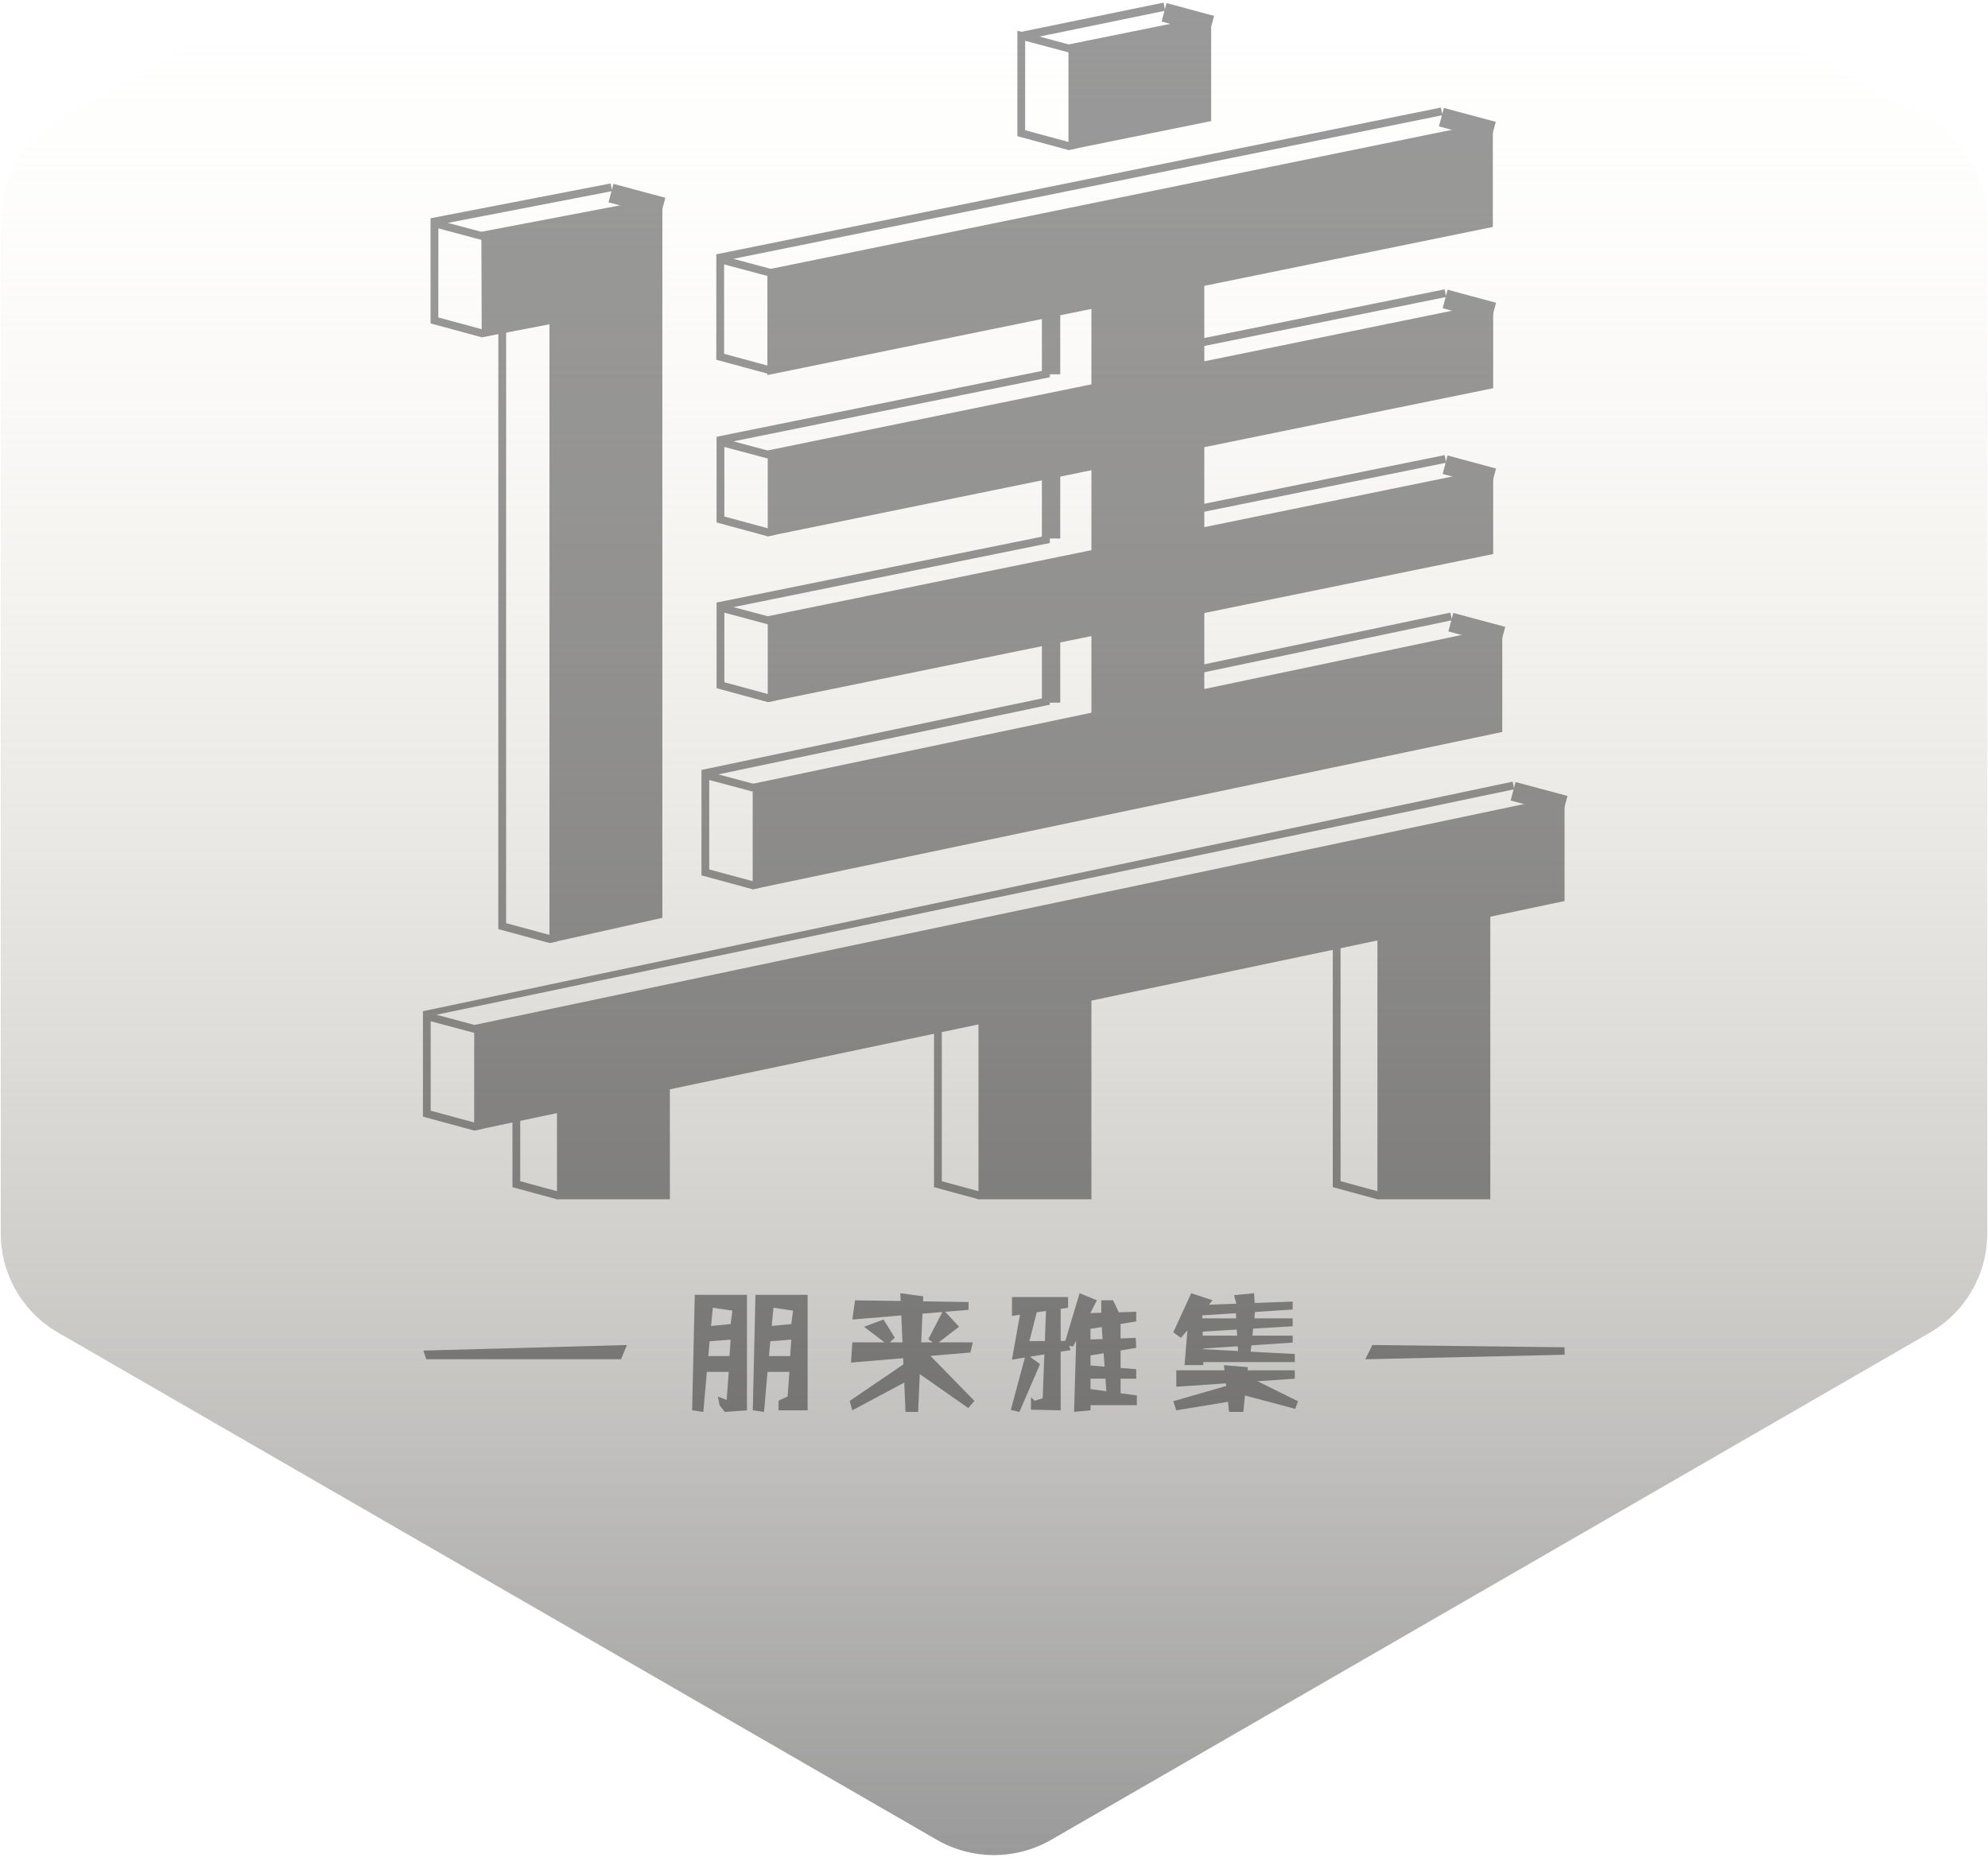 <?xml version="1.0" encoding="UTF-8"?>
<svg width="52px" height="49px" viewBox="0 0 52 49" version="1.1" xmlns="http://www.w3.org/2000/svg" xmlns:xlink="http://www.w3.org/1999/xlink">
    <!-- Generator: Sketch 54.1 (76490) - https://sketchapp.com -->
    <title>美食</title>
    <desc>Created with Sketch.</desc>
    <defs>
        <linearGradient x1="50%" y1="17.864%" x2="50%" y2="100%" id="linearGradient-1">
            <stop stop-color="#FAF6EA" stop-opacity="0" offset="0%"></stop>
            <stop stop-color="#999999" offset="100%"></stop>
        </linearGradient>
        <path d="M31.5,0.866 L54.481,14.134 C55.409,14.67 55.981,15.66 55.981,16.732 L55.981,43.268 C55.981,44.34 55.409,45.33 54.481,45.866 L31.5,59.134 C30.572,59.67 29.428,59.67 28.5,59.134 L5.519,45.866 C4.591,45.33 4.019,44.34 4.019,43.268 L4.019,16.732 C4.019,15.66 4.591,14.67 5.519,14.134 L28.5,0.866 C29.428,0.33 30.572,0.33 31.5,0.866 Z" id="path-2"></path>
    </defs>
    <g id="首页-固定组件-分类/搜索" stroke="none" stroke-width="1" fill="none" fill-rule="evenodd">
        <g id="美食" transform="translate(-4, -11)">
            <mask id="mask-3" fill="white">
                <use xlink:href="#path-2"></use>
            </mask>
            <use id="多边形" fill="url(#linearGradient-1)" xlink:href="#path-2"></use>
            <g id="分组-3" opacity="0.4" mask="url(#mask-3)">
                <g transform="translate(15, 11)">
                    <g id="分组">
                        <path d="M0.265,5.71 L4.972,4.8 L5.004,4.966 L5.046,4.811 L6.404,5.174 L6.274,5.657 L4.916,5.293 L4.994,5.004 L0.715,5.831 L2.195,6.227 L2.143,6.424 L0.466,5.975 L0.465,8.306 L1.833,8.676 L1.804,8.782 L1.601,8.825 L0.262,8.461 L0.262,5.709 L0.265,5.71 Z" id="合并形状" fill="#000000" fill-rule="nonzero"></path>
                        <path d="M3.577,24.63 L3.374,24.673 L2.034,24.309 L2.035,8.109 L2.239,8.375 L2.238,24.153 L3.605,24.524 L3.577,24.63 Z" id="合并形状" fill="#000000" fill-rule="nonzero"></path>
                        <path d="M15.72,0.832 L19.436,0.068 L19.469,0.247 L19.513,0.08 L20.757,0.416 L20.627,0.899 L19.384,0.563 L19.458,0.285 L16.189,0.957 L17.544,1.32 L17.492,1.516 L15.815,1.068 L15.814,3.407 L17.182,3.778 L17.153,3.884 L16.95,3.926 L15.611,3.563 L15.611,0.803 L15.72,0.832 Z" id="合并形状" fill="#000000" fill-rule="nonzero"></path>
                        <path d="M7.74,6.653 L26.69,2.814 L26.724,2.986 L26.767,2.824 L28.125,3.188 L27.996,3.671 L26.638,3.307 L26.716,3.017 L8.182,6.772 L9.67,7.17 L9.617,7.366 L7.94,6.917 L7.94,9.257 L9.307,9.628 L9.279,9.733 L9.076,9.776 L7.736,9.413 L7.737,6.653 L7.74,6.653 Z" id="合并形状" fill="#000000" fill-rule="nonzero"></path>
                        <path d="M8.89,23.224 L8.687,23.267 L7.348,22.903 L7.348,20.143 L9.281,20.66 L9.229,20.856 L7.552,20.408 L7.551,22.748 L8.919,23.118 L8.89,23.224 Z M28.372,16.401 L28.243,16.884 L26.885,16.52 L27.014,16.037 L28.372,16.401 Z M16.46,18.23 L16.46,18.438 L7.387,20.345 L7.348,20.145 L16.46,18.23 Z M17.89,17.929 L26.938,16.028 L26.977,16.228 L17.878,18.14 L17.89,17.929 Z" id="合并形状" fill="#000000" fill-rule="nonzero"></path>
                        <polygon id="路径-63" fill="#000000" fill-rule="nonzero" points="16.253 16.752 16.733 16.752 16.733 18.384 16.253 18.384"></polygon>
                        <path d="M7.743,11.428 L16.461,9.662 L16.461,9.665 L16.461,9.87 L8.184,11.547 L9.677,11.946 L9.624,12.142 L7.947,11.694 L7.947,13.514 L9.314,13.884 L9.285,13.99 L9.082,14.033 L7.743,13.669 L7.743,11.429 Z M26.813,7.773 L17.88,9.583 L17.891,9.372 L26.788,7.57 L26.821,7.741 L26.864,7.58 L28.132,7.921 L28.002,8.404 L26.735,8.063 L26.813,7.773 Z" id="合并形状" fill="#000000" fill-rule="nonzero"></path>
                        <path d="M7.743,15.765 L16.461,13.999 L16.461,14.207 L8.184,15.884 L9.677,16.283 L9.624,16.479 L7.947,16.03 L7.947,17.85 L9.314,18.221 L9.285,18.327 L9.082,18.37 L7.743,18.006 L7.743,15.766 Z M26.813,12.11 L17.901,13.915 L17.908,13.776 L17.561,13.776 L26.788,11.907 L26.821,12.078 L26.864,11.917 L28.132,12.258 L28.002,12.741 L26.735,12.4 L26.813,12.11 Z" id="合并形状" fill="#000000" fill-rule="nonzero"></path>
                        <polygon id="路径-63" fill="#000000" fill-rule="nonzero" points="16.253 12.456 16.733 12.456 16.733 14.089 16.253 14.089"></polygon>
                        <path d="M1.605,29.536 L1.402,29.579 L0.063,29.216 L0.063,26.455 L1.996,26.973 L1.944,27.168 L0.266,26.72 L0.266,29.06 L1.634,29.431 L1.605,29.536 Z M30.001,20.825 L29.872,21.308 L28.514,20.944 L28.643,20.461 L30.001,20.825 Z M0.265,26.581 L0.063,26.457 L28.567,20.451 L28.606,20.651 L0.265,26.581 Z" id="合并形状" fill="#000000" fill-rule="nonzero"></path>
                        <path d="M3.773,31.335 L3.57,31.378 L2.404,31.061 L2.404,28.973 L2.608,29.239 L2.608,30.905 L3.801,31.23 L3.773,31.335 Z" id="合并形状" fill="#000000" fill-rule="nonzero"></path>
                        <path d="M14.799,31.336 L14.597,31.378 L13.431,31.061 L13.431,26.391 L13.635,26.657 L13.635,30.905 L14.828,31.23 L14.799,31.336 Z" id="合并形状" fill="#000000" fill-rule="nonzero"></path>
                        <path d="M25.23,31.334 L25.027,31.377 L23.861,31.06 L23.862,24.185 L24.065,24.45 L24.065,30.904 L25.258,31.229 L25.23,31.334 Z" id="合并形状" fill="#000000" fill-rule="nonzero"></path>
                        <polygon id="路径-63" fill="#000000" fill-rule="nonzero" points="16.253 8.161 16.733 8.161 16.733 9.793 16.253 9.793"></polygon>
                        <path d="M20.501,7.479 L20.501,9.453 L28.057,7.91 L28.057,10.157 L20.501,11.7 L20.501,13.792 L28.057,12.249 L28.057,14.496 L20.501,16.039 L20.501,18.027 L28.295,16.39 L28.295,19.151 L8.688,23.268 L8.688,20.507 L17.548,18.647 L17.548,16.642 L9.082,18.371 L9.082,16.123 L17.548,14.395 L17.548,12.303 L9.082,14.032 L9.082,11.785 L17.548,10.056 L17.548,8.082 L9.073,9.813 L9.073,7.052 L28.048,3.177 L28.048,5.938 L20.501,7.479 Z M6.325,7.92 L6.325,24.014 L3.372,24.673 L3.372,8.485 L1.6,8.825 L1.591,6.064 L6.326,5.162 L6.326,7.919 L6.325,7.92 Z M17.548,26.18 L17.548,31.378 L14.594,31.378 L14.594,26.802 L6.522,28.501 L6.522,31.378 L3.569,31.378 L3.569,29.123 L1.403,29.579 L1.403,26.818 L29.924,20.814 L29.924,23.575 L27.982,23.984 L27.982,31.378 L25.029,31.378 L25.029,24.606 L17.548,26.18 Z M16.948,1.163 L20.68,0.408 L20.68,3.168 L16.948,3.924 L16.948,1.163 Z" id="Combined-Shape" fill="#000000"></path>
                    </g>
                    <g id="分组-2" transform="translate(0.076, 33.835)">
                        <path d="M7.097,0.042 L8.462,0.042 L8.462,3.064 L7.882,3.106 L7.745,2.93 L7.702,2.704 L7.931,2.793 L7.986,2.059 L7.413,2.059 L7.321,3.106 L7.028,3.064 L7.097,0.042 Z M7.569,0.38 L7.523,0.857 L8.035,0.808 L8.081,0.456 L7.569,0.38 Z M7.485,1.258 L7.451,1.646 L8.005,1.646 L8.035,1.215 L7.485,1.258 Z M8.684,0.042 L10.049,0.042 L10.049,3.064 L9.289,3.064 L9.289,2.81 L9.525,2.704 L9.573,2.059 L9,2.059 L8.908,3.106 L8.615,3.064 L8.684,0.042 Z M9.156,0.38 L9.11,0.857 L9.622,0.808 L9.668,0.456 L9.156,0.38 Z M9.072,1.258 L9.038,1.646 L9.592,1.646 L9.622,1.215 L9.072,1.258 Z M13.262,1.64 L14.412,2.819 L14.251,3.005 L12.983,2.116 L12.939,3.106 L12.609,3.106 L12.576,2.339 L11.218,3.064 L11.149,2.819 L12.555,1.862 L12.548,1.7 L11.183,1.815 L11.218,1.287 L12.061,1.287 L11.526,0.878 L12.034,0.689 L12.33,1.165 L12.198,1.287 L12.53,1.287 L12.499,0.582 L11.218,0.689 L11.289,0.186 L12.483,0.204 L12.474,4.54747351e-13 L13.073,0.081 L13.067,0.213 L14.258,0.232 L14.258,0.436 L13.648,0.486 L14.01,0.878 L13.476,1.287 L14.37,1.287 L14.305,1.553 L13.262,1.64 Z M13.02,1.287 L13.322,1.287 L13.206,1.203 L13.574,0.493 L13.053,0.536 L13.02,1.287 Z M18.189,0.499 L18.644,0.485 L18.644,0.738 L18.235,0.805 L18.235,1.183 L18.631,1.169 L18.644,1.43 L18.235,1.498 L18.235,1.955 L18.644,1.989 L18.644,2.237 L18.235,2.237 L18.235,2.617 L18.661,2.675 L18.661,2.929 L17.449,2.929 L17.449,3.063 L17.019,3.106 C17.019,3.106 17.037,2.484 17.073,1.24 C17.019,1.344 16.992,1.396 16.992,1.396 L16.889,1.375 C16.9,1.407 16.913,1.445 16.929,1.489 C16.929,1.489 16.842,1.503 16.668,1.532 L16.668,3.064 L15.89,3.048 L15.891,2.728 C15.891,2.728 15.924,2.757 15.991,2.814 C15.991,2.814 16.06,2.792 16.198,2.747 C16.198,2.747 16.212,2.365 16.241,1.601 C16.13,1.619 16.005,1.639 15.866,1.662 L16.128,1.857 C15.768,2.69 15.588,3.106 15.588,3.106 L15.364,3.053 L15.732,1.684 C15.626,1.701 15.514,1.719 15.394,1.739 C15.394,1.739 15.463,1.347 15.603,0.564 L15.394,0.595 L15.394,0.101 L16.862,0.101 L16.862,0.38 L16.668,0.408 L16.668,1.248 C16.707,1.248 16.748,1.248 16.79,1.248 L17.163,1.77635684e-15 C17.465,0.124 17.616,0.186 17.616,0.186 C17.555,0.304 17.498,0.413 17.446,0.514 L17.446,0.52 L17.73,0.512 L17.73,0.186 L18.037,0.186 L18.189,0.499 Z M17.742,0.885 L17.447,0.933 L17.447,1.211 L17.765,1.2 L17.742,0.885 Z M17.791,1.571 L17.448,1.628 L17.448,1.891 L17.817,1.921 L17.791,1.571 Z M17.839,2.237 L17.448,2.237 L17.449,2.509 L17.863,2.566 L17.839,2.237 Z M16.284,0.464 L16.042,0.5 L15.85,1.254 C15.85,1.254 15.985,1.253 16.255,1.251 C16.263,1.017 16.273,0.754 16.284,0.464 Z M21.817,2.303 L22.876,2.827 L22.804,3.026 L21.489,2.676 L21.445,3.106 L21.073,3.106 L21.044,2.842 L19.693,3.064 L19.613,2.827 L20.998,2.427 L20.99,2.359 L19.693,2.448 L19.693,2.017 L20.952,2.017 L20.937,1.882 L21.564,1.935 L21.556,2.017 L22.791,2.017 L22.791,2.237 L21.817,2.303 Z M21.744,0.256 L22.736,0.219 L22.736,0.426 L21.751,0.491 L21.733,0.658 L22.736,0.658 C22.736,0.796 22.736,0.865 22.736,0.865 L21.703,0.927 L21.683,1.111 L22.736,1.111 C22.736,1.232 22.736,1.292 22.736,1.292 L21.655,1.364 L21.637,1.53 L22.791,1.591 L22.791,1.802 L20.398,1.802 L20.4,1.882 L19.908,1.882 L19.983,0.97 L19.815,1.169 L19.613,1.025 L20.083,-3.05533376e-13 L20.642,0.186 L20.545,0.301 L21.264,0.274 L21.202,0.052 C21.551,0.017 21.726,-1.13686838e-13 21.726,-1.13686838e-13 L21.744,0.256 Z M21.251,0.523 L20.371,0.581 L20.373,0.658 L21.259,0.658 L21.251,0.523 Z M21.275,0.952 L20.381,1.005 L20.383,1.111 L21.284,1.111 L21.275,0.952 Z M21.3,1.388 L20.39,1.449 L20.391,1.464 L21.307,1.512 L21.3,1.388 Z" id="合并形状" fill="#000000"></path>
                        <polygon id="路径-64" fill="#000000" points="0.072 1.727 5.169 1.727 5.323 1.356 -6.1817218e-13 1.501"></polygon>
                        <polygon id="路径-65" fill="#000000" points="24.635 1.729 24.821 1.356 29.849 1.415 29.849 1.61"></polygon>
                    </g>
                </g>
            </g>
        </g>
    </g>
</svg>